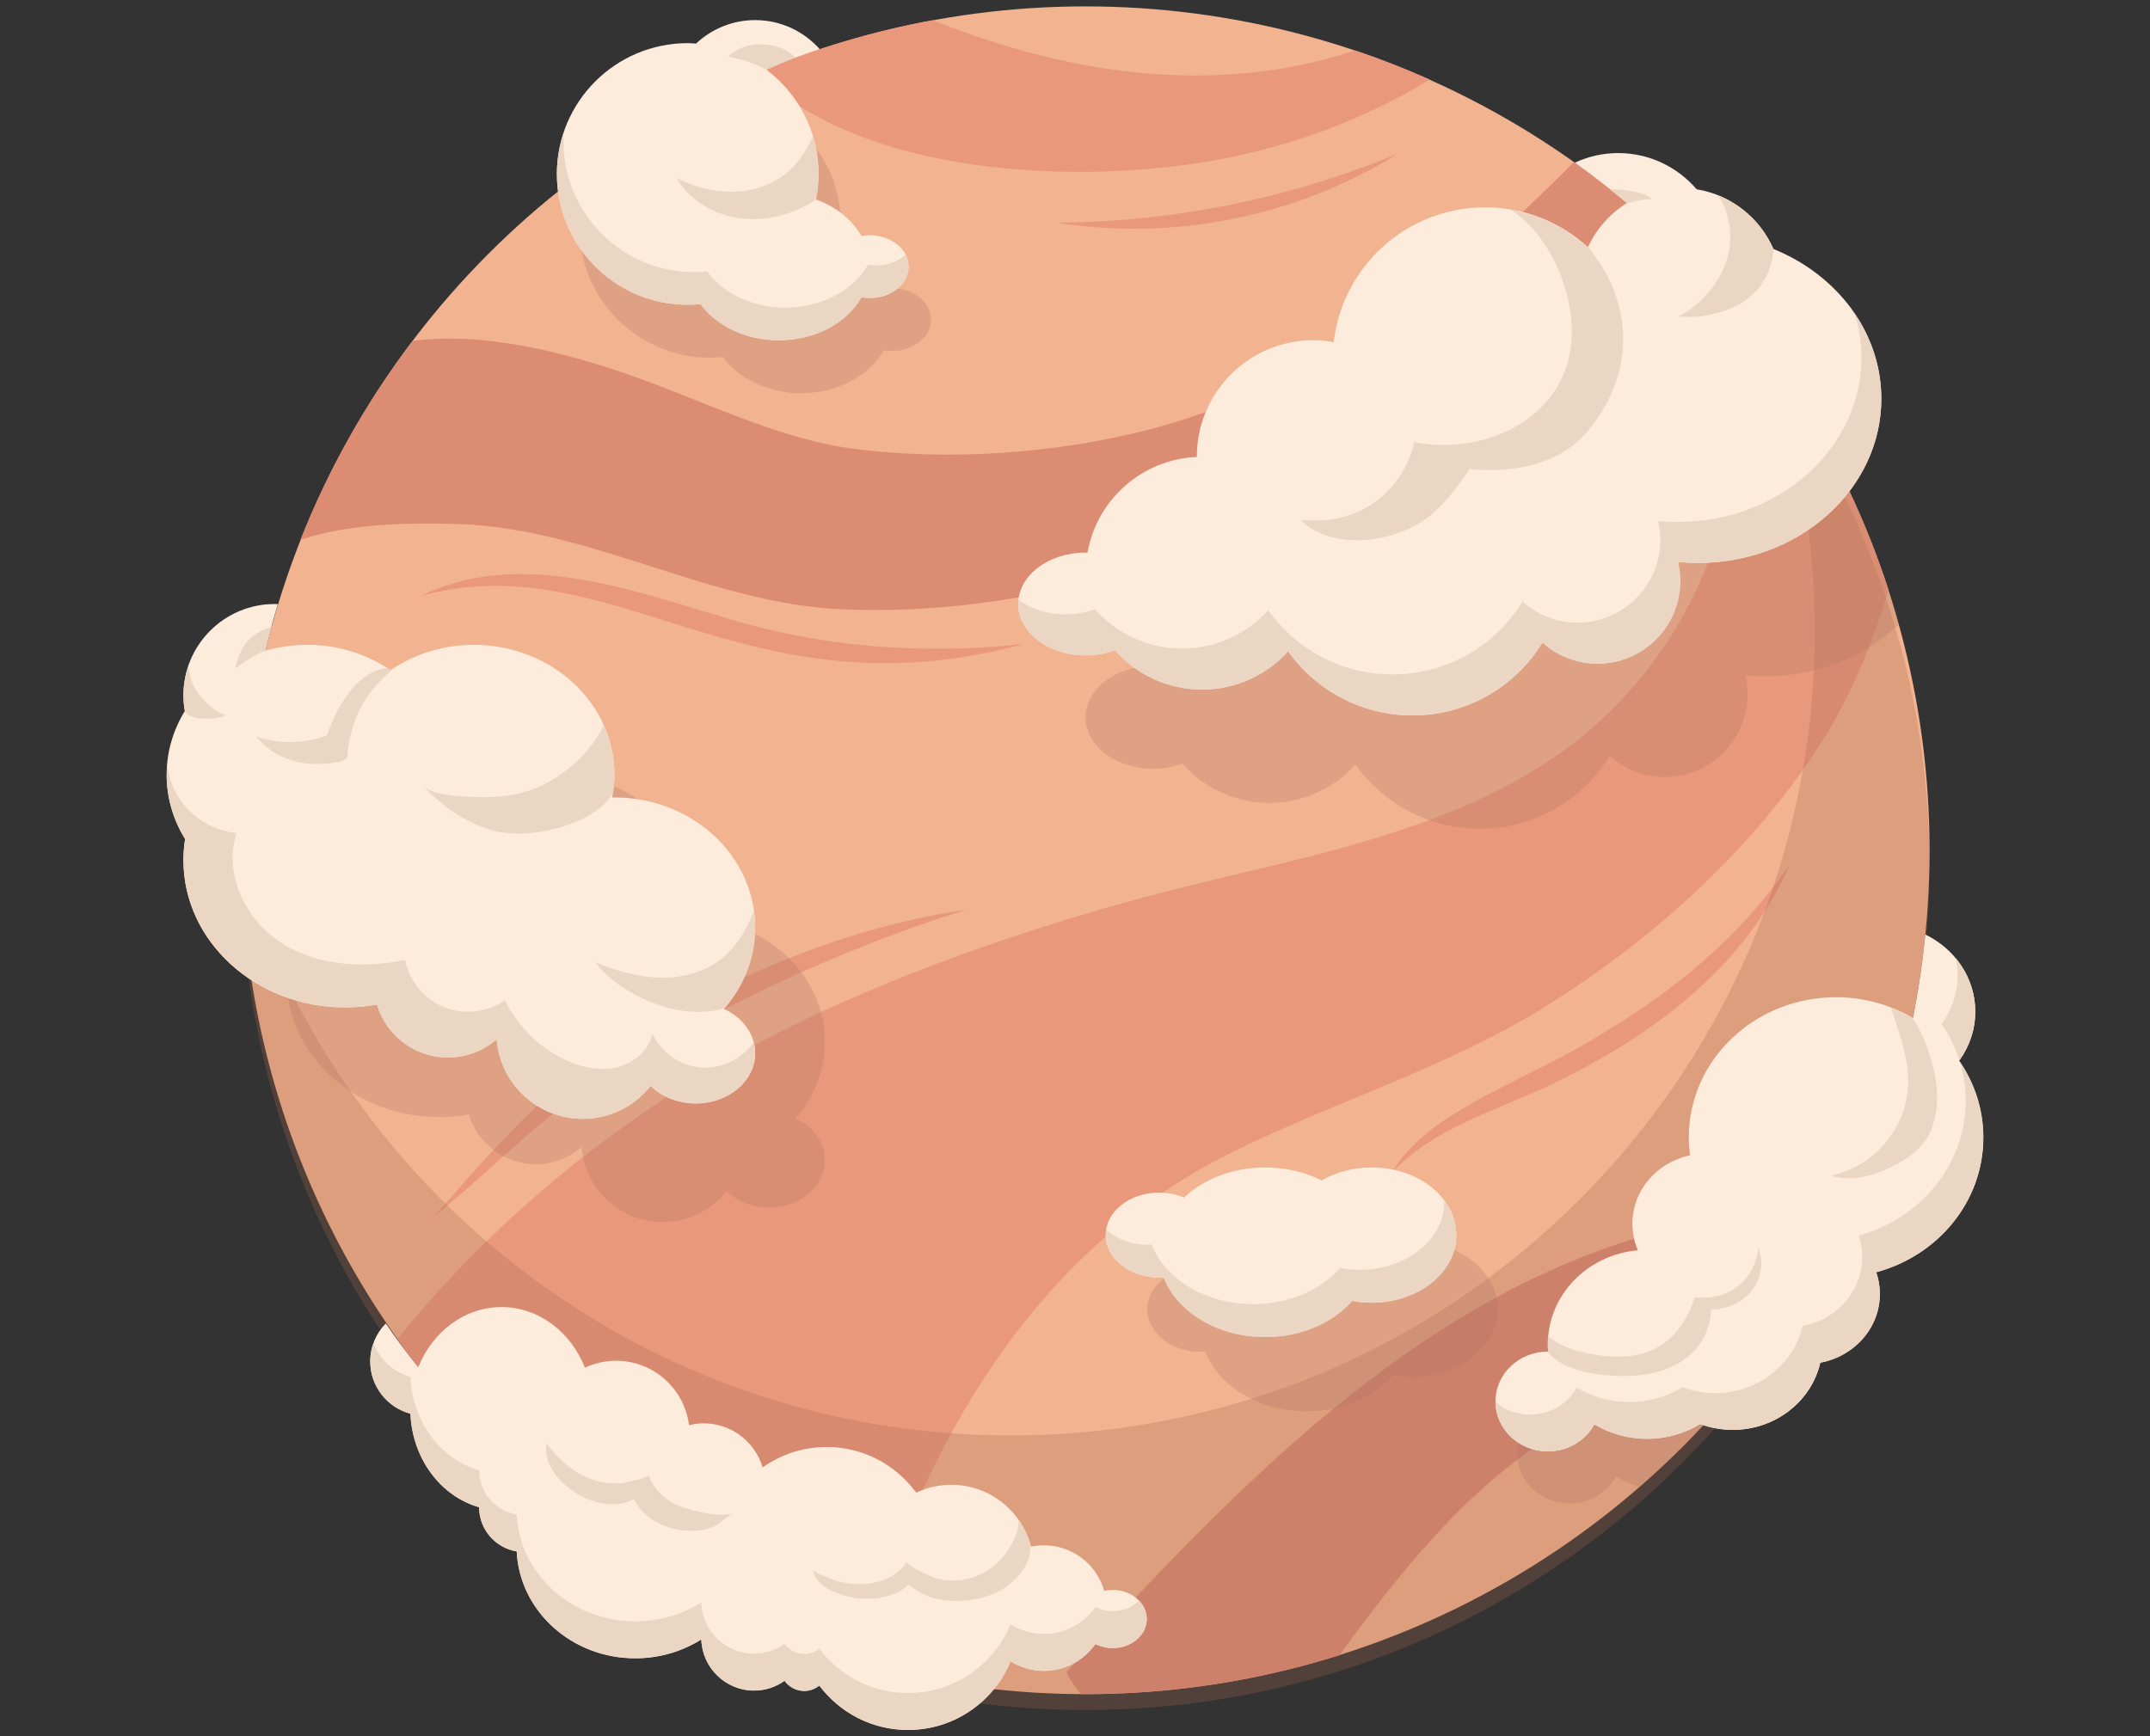 <?xml version="1.0" encoding="utf-8"?>
<!-- Generator: Adobe Illustrator 26.1.0, SVG Export Plug-In . SVG Version: 6.00 Build 0)  -->
<svg version="1.1" id="圖層_1" xmlns="http://www.w3.org/2000/svg" xmlns:xlink="http://www.w3.org/1999/xlink" x="0px" y="0px"
	 viewBox="0 0 464.26 375" style="enable-background:new 0 0 464.26 375;" xml:space="preserve">
<rect x="0" y="0" width="464.26" height="375" fill="#333333" stroke="none"/>
<style type="text/css">
	.st0{fill:#9FD5C9;}
	.st1{fill:#AFBF84;}
	.st2{opacity:0.23;fill:#5F6A3D;}
	.st3{fill:#CBE7E1;}
	.st4{fill:#A5B375;}
	.st5{opacity:0.09;fill:#3D4420;}
	.st6{fill:#FFFBEE;}
	.st7{fill:#E6E2D5;}
	.st8{fill:#EACDBB;}
	.st9{fill:#EDD9D1;}
	.st10{fill:#D6B8A8;}
	.st11{fill:#CFB2A5;}
	.st12{fill:#DBC5BE;}
	.st13{fill:#B0968C;}
	.st14{opacity:0.13;fill:#492A21;}
	.st15{fill:#F1B390;}
	.st16{fill:#E9987B;}
	.st17{fill:#DD8C74;}
	.st18{opacity:0.27;fill:#A8644F;}
	.st19{opacity:0.28;fill:#B17461;}
	.st20{fill:#FDECDC;}
	.st21{fill:#EBD6C4;}
	.st22{fill:#E7977A;}
	.st23{fill:#D8866C;}
	.st24{fill:#E9CA84;}
	.st25{fill:#DBA76C;}
	.st26{fill:#DBB76E;}
	.st27{fill:#CB8F54;}
	.st28{fill:#CB725A;}
	.st29{fill:#B85F4A;}
	.st30{fill:#F5DAAA;}
	.st31{fill:#F2A890;}
	.st32{opacity:0.19;fill:#CB8F54;}
	.st33{fill:#E5BF9C;}
	.st34{fill:#CC9F76;}
	.st35{fill:#DFA68F;}
	.st36{fill:#BC885D;}
	.st37{opacity:0.16;fill:#582A14;}
	.st38{fill:#E2B890;}
	.st39{fill:#F5DBC5;}
	.st40{fill:#DFAF87;}
	.st41{opacity:0.29;fill:#582A14;}
</style>
<g>
	<circle class="st15" cx="234.4" cy="183.64" r="182.26"/>
	<path class="st16" d="M93.79,262.65c11.22-12.54,22.17-25.94,36.62-35.09c23.75-15.02,50.14-26.91,78.07-31.07
		c-26.67,8.44-51.93,20.28-75.82,34.71C118.2,239.7,106.89,252.16,93.79,262.65L93.79,262.65z"/>
	<path class="st16" d="M264.91,249.44c22.97-11.58,47.4-18.62,69.35-32.4c21.77-13.68,41.13-30.98,55.73-51.71
		c8.38-11.9,13.87-24.62,17.81-37.92c-7.65-23.6-19.97-45.1-35.89-63.38c3.48,11.86,4.2,24.36,2.45,36.57
		c-3.4,23.77-16.15,46.42-36.08,61.04c-23.33,17.11-52.73,22.58-80.54,29.42c-27.09,6.66-54.39,15.64-79.67,27.14
		c-35.56,16.19-67.14,40.36-91.47,70.02c-0.27,0.33-0.54,0.63-0.81,0.95c23.93,33.64,59.01,58.8,99.84,70.11
		C197.89,315.36,221.24,271.46,264.91,249.44z"/>
	<path class="st17" d="M355.03,266.89c-50.62,14.8-88.92,55.27-124.63,94.08c-0.27,0.29,0.88,2.2,2.94,4.91
		c0.36,0,0.71,0.01,1.06,0.01c19.12,0,37.54-2.95,54.86-8.41c4.04-5.67,8.26-11.21,12.67-16.59c9.28-11.3,19.52-22.04,31.88-29.85
		c11.51-7.28,24.46-11.72,37.45-15.52c1.1-0.32,4.22-0.9,8.24-1.61c8.21-10.78,15.24-22.5,20.91-34.97c-0.91-0.42-1.9-0.75-3-0.94
		C385.86,255.92,366.2,263.63,355.03,266.89z"/>
	<path class="st16" d="M386.48,186.63c-9.25,21.78-29.37,36.8-50.11,46.9c-12.29,6.12-26.12,9.52-35.87,19.74
		c2.42-3.97,5.86-7.33,9.63-10.12c11.35-8.02,24.56-12.64,36.21-20.14C361.99,213.68,376.21,201.83,386.48,186.63L386.48,186.63z"/>
	<path class="st18" d="M383.08,81.63c5.71,17.2,8.8,35.59,8.8,54.71c0,95.92-77.76,173.69-173.69,173.69
		c-78.16,0-144.26-51.63-166.06-122.64c0.18,100.51,81.7,181.93,182.25,181.93c100.66,0,182.26-81.6,182.26-182.26
		C416.65,147.77,404.22,111.39,383.08,81.63z"/>
	<path class="st17" d="M98.73,113.17c28.87,0.86,54.62,17.34,83.55,18.45c35.31,1.36,70.65-8.3,101.56-25.42
		c27.13-15.03,50.92-35.66,70.96-59.38c-4.76-4.19-9.74-8.15-14.92-11.83c-8.99,9.14-21.77,20.74-23.67,22.25
		c-12.68,10.02-26.64,17-40.65,24.85c-25.18,14.11-62.79,18.59-91.27,14.83c-17-2.24-33.5-10.92-49.76-16.43
		c-13.65-4.63-30.37-8.83-45.45-6.85C79.18,86.7,71,101.13,64.87,116.6c5.56-1.91,11.98-2.83,18.03-3.24
		C88.95,112.95,94.64,113.05,98.73,113.17z"/>
	<path class="st16" d="M168.76,20.23c23.61,17.82,64.87,19.33,92.58,14.55c16.71-2.88,32.91-8.78,47.41-17.59
		c-5.25-2.35-10.62-4.46-16.12-6.31c-15.06,5.06-31.43,6.41-47.3,4.77c-15.08-1.56-29.85-5.67-43.94-11.28
		c-12.9,2.36-25.32,6.08-37.12,11C164.96,16.88,166.41,18.46,168.76,20.23z"/>
	<path class="st19" d="M192.66,62.25c-0.62,0-1.22,0.06-1.8,0.16c-1.98-3.5-5.48-6.31-9.82-7.88c0.35-1.79,0.55-3.63,0.55-5.52
		c0-36.73-56.5-35.64-56.5,0c0,15.6,12.65,28.25,28.25,28.25c0.93,0,1.85-0.05,2.76-0.14c3.43,4.67,9.7,7.81,16.9,7.81
		c7.94,0,14.76-3.81,17.86-9.28c0.58,0.1,1.18,0.16,1.8,0.16c4.63,0,8.38-3.03,8.38-6.78C201.04,65.28,197.29,62.25,192.66,62.25z"
		/>
	<path class="st19" d="M171.78,241.58c3.96-4.53,6.34-10.29,6.34-16.57c0-14.59-12.81-26.42-28.6-26.42c-0.16,0-0.31,0.02-0.47,0.02
		c0.29-1.51,0.47-3.05,0.47-4.64c0-14.59-12.81-26.42-28.6-26.42c-6.34,0-12.17,1.93-16.92,5.15c-4.74-3.22-10.58-5.15-16.92-5.15
		c-2.98,0-5.85,0.42-8.55,1.2c0.77-3.19,1.63-6.36,2.58-9.48c-0.22-0.01-0.43-0.03-0.64-0.03c-10.26,0-18.58,8.32-18.58,18.58
		c0,1.09,0.1,2.16,0.28,3.2c-2.34,3.83-3.69,8.25-3.69,12.96c0,4.75,1.38,9.2,3.75,13.05c-0.22,1.41-0.34,2.84-0.34,4.3
		c0,16.53,14.72,29.94,32.88,29.94c2.21,0,4.38-0.2,6.47-0.58c1.86,6.22,7.62,10.76,14.45,10.76c3.79,0,7.24-1.41,9.89-3.71
		c0.71,9.06,8.27,16.19,17.51,16.19c5.6,0,10.58-2.63,13.8-6.71c2.21,2.2,5.5,3.59,9.17,3.59c6.66,0,12.06-4.57,12.06-10.22
		C178.12,246.69,175.55,243.31,171.78,241.58z"/>
	<path class="st20" d="M240.25,343.39c-0.63,0-1.23,0.07-1.81,0.2c-1.62-5.68-6.83-9.84-13.03-9.84c-0.95,0-1.88,0.11-2.78,0.3
		c-1.98-7.69-8.93-13.37-17.24-13.37c-2.7,0-5.26,0.62-7.55,1.7c-4.36-5.97-11.38-9.86-19.34-9.86c-5.16,0-9.92,1.64-13.82,4.42
		c-1.62-5.5-6.7-9.53-12.73-9.53c-1.1,0-2.16,0.15-3.17,0.4c-0.97-7.84-7.65-13.92-15.76-13.92c-2.4,0-4.67,0.55-6.71,1.5
		c-3.06-7.71-9.97-13.09-18.02-13.09c-8.01,0-14.89,5.34-17.98,12.99c-2.45-3.06-4.79-6.21-7.01-9.46c-2.07,2.11-3.35,5-3.35,8.2
		c0,5.42,3.68,9.97,8.68,11.31c0.43,9.78,6.59,17.87,14.83,20.19c0,4.81,3.52,8.79,8.12,9.55c0.62,12.84,11.83,23.08,25.6,23.08
		c5.28,0,10.18-1.51,14.26-4.08c0.2,6.13,5.22,11.05,11.4,11.05c2.46,0,4.72-0.79,6.58-2.11c0.95,1.32,2.49,2.19,4.25,2.19
		c1.23,0,2.35-0.44,3.25-1.16c4.37,5.81,11.3,9.59,19.14,9.59c10.01,0,18.57-6.13,22.17-14.84c2.09,1.31,4.55,2.08,7.19,2.08
		c4.6,0,8.66-2.3,11.11-5.8c1.1,0.55,2.37,0.87,3.73,0.87c4.07,0,7.37-2.81,7.37-6.27S244.32,343.39,240.25,343.39z"/>
	<path class="st20" d="M156.33,217.91c4.2-4.82,6.73-10.93,6.73-17.6c0-15.5-13.6-28.07-30.38-28.07c-0.17,0-0.33,0.02-0.5,0.02
		c0.31-1.6,0.5-3.24,0.5-4.92c0-15.5-13.6-28.07-30.38-28.07c-6.73,0-12.93,2.05-17.97,5.47c-5.04-3.42-11.24-5.47-17.97-5.47
		c-3.17,0-6.22,0.45-9.09,1.28c0.82-3.39,1.73-6.75,2.74-10.07c-0.23-0.01-0.45-0.03-0.68-0.03c-10.9,0-19.73,8.83-19.73,19.73
		c0,1.16,0.11,2.29,0.3,3.4c-2.49,4.07-3.92,8.76-3.92,13.77c0,5.05,1.46,9.77,3.98,13.86c-0.24,1.49-0.36,3.02-0.36,4.57
		c0,17.56,15.64,31.8,34.92,31.8c2.35,0,4.65-0.22,6.87-0.62c1.98,6.61,8.1,11.43,15.35,11.43c4.02,0,7.69-1.49,10.5-3.94
		c0.76,9.62,8.79,17.19,18.6,17.19c5.95,0,11.24-2.79,14.66-7.13c2.35,2.33,5.84,3.81,9.74,3.81c7.08,0,12.81-4.86,12.81-10.85
		C163.07,223.34,160.34,219.75,156.33,217.91z"/>
	<path class="st20" d="M187.82,50.81c-0.62,0-1.22,0.06-1.8,0.16c-1.98-3.5-5.48-6.31-9.82-7.88c0.35-1.79,0.55-3.63,0.55-5.52
		c0-9.27-4.49-17.48-11.39-22.63c3.82-1.57,7.71-3.01,11.65-4.32c-3.42-3.84-8.39-6.28-13.94-6.28c-4.95,0-9.43,1.94-12.77,5.07
		c-0.6-0.04-1.19-0.09-1.8-0.09c-15.6,0-28.25,12.65-28.25,28.25s12.65,28.25,28.25,28.25c0.93,0,1.85-0.05,2.76-0.14
		c3.43,4.67,9.7,7.81,16.9,7.81c7.94,0,14.76-3.81,17.86-9.28c0.58,0.1,1.18,0.16,1.8,0.16c4.63,0,8.38-3.03,8.38-6.78
		C196.2,53.84,192.44,50.81,187.82,50.81z"/>
	<path class="st21" d="M151.36,230.55c-4.45-0.35-8.61-3.25-10.46-7.31c-0.78,3.69-4.15,6.47-7.83,7.3
		c-3.68,0.83-7.57-0.05-10.98-1.64c-5.65-2.63-10.34-7.26-13.05-12.86c-3.77,2.63-8.88,3.2-13.14,1.49
		c-4.26-1.72-7.54-5.68-8.43-10.19c-9.03,1.83-18.93,1.27-26.69-3.68c-7.76-4.95-12.62-15.01-9.69-23.74
		c-4.67-0.44-9.11-2.96-11.88-6.75c-1.73-2.37-2.79-5.22-3.09-8.14c-0.07,0.76-0.12,1.54-0.12,2.32c0,5.05,1.46,9.77,3.98,13.86
		c-0.24,1.49-0.36,3.02-0.36,4.57c0,17.56,15.64,31.8,34.92,31.8c2.35,0,4.65-0.22,6.87-0.62c1.98,6.61,8.1,11.43,15.35,11.43
		c4.02,0,7.69-1.49,10.5-3.94c0.76,9.62,8.79,17.19,18.6,17.19c5.95,0,11.24-2.79,14.66-7.13c2.35,2.33,5.84,3.81,9.74,3.81
		c7.08,0,12.81-4.86,12.81-10.85c0-0.82-0.13-1.61-0.34-2.37C160.24,228.73,155.75,230.9,151.36,230.55z"/>
	<path class="st21" d="M153.33,208.7c-1.1,0.6-2.24,1.07-3.39,1.44c-7.03,2.24-14.81,0.47-21.4-2.38c2.1,3.02,5.21,5.18,8.42,6.96
		c5.53,3.07,13.13,5.02,19.5,3.03c4.12-4.79,6.61-10.84,6.61-17.44c0-1.21-0.11-2.4-0.27-3.58
		C160.91,201.69,157.93,206.22,153.33,208.7z"/>
	<path class="st21" d="M114.11,170.79c-4.14,1.34-8.34,1.54-12.65,1.31c-2.7-0.14-8.34-0.44-10.28-2.51c4.01,4.27,9,7.91,14.68,9.63
		c7.01,2.12,17.09-0.02,23.05-4.21c1.4-0.99,2.52-2.22,3.4-3.6c0.22-1.33,0.37-2.68,0.37-4.06c0-3.83-0.84-7.48-2.34-10.81
		C127.58,162.98,120.55,168.71,114.11,170.79z"/>
	<path class="st21" d="M46.14,155.14c0.91-0.09,1.81-0.3,2.67-0.68c-0.31,0.14-1.32-0.51-1.6-0.65c-0.5-0.25-0.89-0.52-1.33-0.89
		c-0.93-0.78-1.84-1.61-2.6-2.56c-0.94-1.17-1.68-2.34-2.08-3.82c-0.26-0.96-0.62-2.52-0.24-3.48c-0.86,2.22-1.35,4.62-1.35,7.14
		c0,1.08,0.1,2.14,0.27,3.17c0.2,1.24,2.26,1.7,3.29,1.78C44.15,155.2,45.16,155.24,46.14,155.14z"/>
	<path class="st21" d="M76.3,148.44c-2.52,2.84-4.52,6.75-5.66,10.36c-4.86,1.87-10.39,1.96-15.31,0.25
		c2.96,3.81,7.6,5.78,12.35,5.95c1.19,0.04,7.21-0.05,7.32-1.63c0-0.06,0.01-0.11,0.01-0.17c0.3-3.94,1.46-7.83,3.38-11.28
		c1.59-2.85,3.98-5.13,6.32-7.39c-0.12,0.08-0.25,0.15-0.37,0.23c-0.27-0.19-0.56-0.35-0.84-0.53c-1.03,0.23-2.1,0.45-2.67,0.74
		C79.13,145.83,77.57,147.01,76.3,148.44z"/>
	<path class="st19" d="M354.61,59.61c3.87,2.76,7.62,5.68,11.26,8.72c-3.67,2.27-6.62,5.58-8.43,9.54
		c-5.85-5.35-13.65-8.61-22.2-8.61c-16.9,0-30.81,12.73-32.71,29.11c-1.43-0.25-2.9-0.41-4.4-0.41c-13.89,0-25.15,11.26-25.15,25.15
		c0,0.02,0,0.04,0,0.06c-11.88,0.52-21.6,9.25-23.62,20.68c-0.14,0-0.27-0.02-0.41-0.02c-8.03,0-14.54,4.97-14.54,11.1
		c0,6.13,6.51,11.1,14.54,11.1c2.27,0,4.42-0.41,6.33-1.12c4.61,5.2,11.32,8.5,18.82,8.5c7.38,0,14-3.2,18.6-8.27
		c5.97,8.38,15.76,13.85,26.83,13.85c11.88,0,22.29-6.29,28.08-15.73c3.16,2.82,7.31,4.55,11.88,4.55c9.87,0,17.87-8,17.87-17.87
		c0-1.41-0.18-2.78-0.49-4.1c1.42,0.14,2.87,0.22,4.33,0.22c11.38,0,21.63-4.31,28.85-11.2c-8.14-29.38-23.45-55.79-43.94-77.2
		c-0.71-0.07-1.43-0.12-2.16-0.12C360.61,57.54,357.45,58.3,354.61,59.61z"/>
	<path class="st20" d="M382.94,53.77c-2.92-6.72-9.12-11.68-16.58-12.89c-4.1-4.78-10.16-7.82-16.95-7.82
		c-3.34,0-6.49,0.75-9.34,2.07c3.87,2.76,7.62,5.68,11.26,8.72c-3.67,2.27-6.62,5.58-8.43,9.54c-5.85-5.35-13.65-8.61-22.2-8.61
		c-16.9,0-30.81,12.73-32.71,29.11c-1.43-0.25-2.9-0.41-4.4-0.41c-13.89,0-25.15,11.26-25.15,25.15c0,0.02,0,0.04,0,0.06
		c-11.88,0.52-21.6,9.25-23.62,20.68c-0.14,0-0.27-0.02-0.41-0.02c-8.03,0-14.54,4.97-14.54,11.1c0,6.13,6.51,11.1,14.54,11.1
		c2.27,0,4.42-0.41,6.33-1.12c4.61,5.2,11.32,8.5,18.82,8.5c7.38,0,14-3.2,18.6-8.27c5.97,8.38,15.76,13.85,26.83,13.85
		c11.88,0,22.29-6.29,28.08-15.73c3.16,2.82,7.31,4.55,11.88,4.55c9.87,0,17.87-8,17.87-17.87c0-1.41-0.18-2.78-0.49-4.1
		c1.42,0.14,2.87,0.22,4.33,0.22c21.86,0,39.58-15.88,39.58-35.48C406.24,71.71,396.67,59.33,382.94,53.77z"/>
	<path class="st19" d="M411.16,228.22c-3.15-1.01-6.51-1.57-10.01-1.57c-17.56,0-31.8,13.56-31.8,30.28c0,1.31,0.12,2.59,0.29,3.86
		c-7.13,1.49-12.47,7.54-12.47,14.78c0,2.03,0.43,3.97,1.19,5.74c-10.9,0.95-19.45,9.67-19.45,20.31c0,0.53,0.04,1.05,0.08,1.57
		c-0.03,0-0.06,0-0.08,0c-6.25,0-11.31,4.82-11.31,10.77c0,5.95,5.06,10.77,11.31,10.77c4.38,0,8.17-2.37,10.05-5.84
		c1.58,0.94,3.29,1.7,5.11,2.23C381.66,297.06,401.95,264.84,411.16,228.22z"/>
	<path class="st20" d="M428.27,245.67c0-6.12-1.92-11.81-5.21-16.58c2.18-3.01,3.47-6.65,3.47-10.58c0-7.29-4.39-13.59-10.78-16.67
		c-0.61,6.1-1.51,12.11-2.7,18.02c-4.83-2.82-10.5-4.48-16.58-4.48c-17.56,0-31.8,13.56-31.8,30.28c0,1.31,0.12,2.59,0.29,3.86
		c-7.13,1.49-12.47,7.54-12.47,14.78c0,2.03,0.43,3.97,1.19,5.74c-10.9,0.95-19.45,9.67-19.45,20.31c0,0.53,0.04,1.05,0.08,1.57
		c-0.03,0-0.06,0-0.08,0c-6.25,0-11.31,4.82-11.31,10.77c0,5.95,5.06,10.77,11.31,10.77c4.38,0,8.17-2.37,10.05-5.84
		c3.3,1.97,7.19,3.13,11.37,3.13c4.23,0,8.16-1.18,11.48-3.19c2.17,0.8,4.53,1.26,7,1.26c9.29,0,17.04-6.22,18.94-14.52
		c7.33-1.35,12.86-7.49,12.86-14.86c0-1.63-0.28-3.19-0.78-4.67C418.48,271.18,428.27,259.52,428.27,245.67z"/>
	<path class="st21" d="M419.25,221.14c1.66,2.41,2.97,5.05,3.86,7.87c2.15-2.99,3.42-6.6,3.42-10.5c0-4.34-1.56-8.32-4.17-11.49
		c0.23,1.15,0.36,2.33,0.36,3.54C422.73,214.5,421.43,218.13,419.25,221.14z"/>
	<path class="st21" d="M428.27,245.67c0-6.04-1.88-11.65-5.08-16.38c0.82,2.68,1.27,5.5,1.27,8.43c0,13.86-9.78,25.51-23.12,29.11
		c0.5,1.47,0.78,3.04,0.78,4.67c0,7.37-5.54,13.51-12.86,14.86c-1.9,8.3-9.65,14.52-18.94,14.52c-2.47,0-4.82-0.46-7-1.26
		c-3.32,2.01-7.25,3.19-11.48,3.19c-4.18,0-8.08-1.16-11.37-3.13c-1.88,3.47-5.67,5.84-10.05,5.84c-2.88,0-5.5-1.03-7.5-2.72
		c0.06,5.9,5.1,10.67,11.31,10.67c4.38,0,8.17-2.37,10.05-5.84c3.3,1.97,7.19,3.13,11.37,3.13c4.23,0,8.16-1.18,11.48-3.19
		c2.17,0.8,4.53,1.26,7,1.26c9.29,0,17.04-6.22,18.94-14.52c7.33-1.35,12.86-7.49,12.86-14.86c0-1.63-0.28-3.19-0.78-4.67
		C418.48,271.18,428.27,259.52,428.27,245.67z"/>
	<path class="st21" d="M189.24,57.32c-0.62,0-1.22-0.06-1.8-0.16c-3.11,5.47-9.93,9.28-17.86,9.28c-7.2,0-13.47-3.14-16.9-7.81
		c-0.91,0.09-1.83,0.14-2.76,0.14c-15.6,0-28.25-12.65-28.25-28.25c0-0.69,0.05-1.37,0.1-2.05c-0.97,2.86-1.52,5.91-1.52,9.09
		c0,15.6,12.65,28.25,28.25,28.25c0.93,0,1.85-0.05,2.76-0.14c3.43,4.67,9.7,7.81,16.9,7.81c7.94,0,14.76-3.81,17.86-9.28
		c0.58,0.1,1.18,0.16,1.8,0.16c4.63,0,8.38-3.03,8.38-6.78c0-0.92-0.23-1.8-0.64-2.6C194.02,56.41,191.76,57.32,189.24,57.32z"/>
	<path class="st21" d="M164.24,40.43c-5.93,1.94-12.58,0.85-18.15-1.98c3.04,5.38,9.22,8.55,15.38,8.86
		c5.26,0.26,10.4-1.32,14.75-4.21c-0.01,0-0.02-0.01-0.03-0.01c0.35-1.79,0.55-3.63,0.55-5.52c0-2.82-0.42-5.55-1.19-8.12
		c-1.26,2.74-3.06,5.55-5.02,7.32C168.72,38.41,166.56,39.67,164.24,40.43z"/>
	<path class="st21" d="M165.45,15.09c1.94-0.79,4.31-1.98,6.31-2.65c-1.82-2.04-4.85-2.88-7.8-2.88c-2.62,0-5,1.02-6.77,2.68
		c1.36,0.25,2.72,0.58,4.02,0.98C162.69,13.69,164.11,14.32,165.45,15.09z"/>
	<path class="st21" d="M50.82,144.37c2.64-1.93,4.26-2.96,6.48-3.84c0.42-1.74,0.87-3.47,1.34-5.2
		C54.77,136.64,51.91,138.8,50.82,144.37z"/>
	<path class="st21" d="M400.46,67.69c0.95,3.04,1.48,6.24,1.48,9.55c0,19.59-17.72,35.48-39.58,35.48c-1.46,0-2.91-0.08-4.33-0.22
		c0.31,1.32,0.49,2.69,0.49,4.1c0,9.87-8,17.87-17.87,17.87c-4.57,0-8.72-1.73-11.88-4.55c-5.79,9.43-16.2,15.73-28.08,15.73
		c-11.07,0-20.86-5.47-26.83-13.85c-4.6,5.07-11.22,8.27-18.6,8.27c-7.5,0-14.21-3.3-18.82-8.5c-1.92,0.71-4.06,1.12-6.33,1.12
		c-3.96,0-7.55-1.21-10.17-3.18c-0.03,0.31-0.06,0.62-0.06,0.94c0,6.13,6.51,11.1,14.54,11.1c2.27,0,4.42-0.41,6.33-1.12
		c4.61,5.2,11.32,8.5,18.82,8.5c7.38,0,14-3.2,18.6-8.27c5.97,8.38,15.76,13.85,26.83,13.85c11.88,0,22.29-6.29,28.08-15.73
		c3.16,2.82,7.31,4.55,11.88,4.55c9.87,0,17.87-8,17.87-17.87c0-1.41-0.18-2.78-0.49-4.1c1.42,0.14,2.87,0.22,4.33,0.22
		c21.86,0,39.58-15.88,39.58-35.48C406.24,79.35,404.11,73.06,400.46,67.69z"/>
	<path class="st21" d="M240.25,347.96c-1.36,0-2.64-0.32-3.73-0.87c-2.45,3.5-6.51,5.8-11.11,5.8c-2.64,0-5.1-0.77-7.19-2.08
		c-3.6,8.71-12.16,14.84-22.17,14.84c-7.84,0-14.77-3.77-19.14-9.59c-0.9,0.71-2.01,1.16-3.25,1.16c-1.75,0-3.29-0.87-4.25-2.19
		c-1.86,1.32-4.12,2.11-6.58,2.11c-6.18,0-11.2-4.92-11.4-11.05c-4.08,2.57-8.98,4.08-14.26,4.08c-13.77,0-24.98-10.24-25.6-23.08
		c-4.6-0.76-8.11-4.74-8.12-9.55c-8.24-2.32-14.4-10.4-14.83-20.19c-3.7-1-6.67-3.75-7.97-7.31c-0.45,1.24-0.71,2.57-0.71,3.97
		c0,5.42,3.68,9.97,8.68,11.31c0.43,9.78,6.59,17.87,14.83,20.19c0,4.81,3.52,8.79,8.12,9.55c0.62,12.84,11.83,23.08,25.6,23.08
		c5.28,0,10.18-1.51,14.26-4.08c0.2,6.13,5.22,11.05,11.4,11.05c2.46,0,4.72-0.79,6.58-2.11c0.95,1.32,2.49,2.19,4.25,2.19
		c1.23,0,2.35-0.44,3.25-1.16c4.37,5.81,11.3,9.59,19.14,9.59c10.01,0,18.57-6.13,22.17-14.84c2.09,1.31,4.55,2.08,7.19,2.08
		c4.6,0,8.66-2.3,11.11-5.8c1.1,0.55,2.37,0.87,3.73,0.87c4.07,0,7.37-2.81,7.37-6.27c0-1.51-0.63-2.9-1.68-3.99
		C244.59,347.07,242.54,347.96,240.25,347.96z"/>
	<path class="st21" d="M339.41,71.93c-0.14,17.67-18.04,26.7-34.02,23.56c-1.17,5.37-4.48,10.24-9.03,13.31
		c-4.65,3.14-10.08,4.05-15.57,3.46c7.42,7.42,22.48,4.68,29.3-2.03c1.44-1.42,3.4-3.19,7.31-8.95c8.9,1,19.24-0.87,25.18-7.86
		c5.7-6.71,8.94-15.12,7.65-24.02c-0.68-4.74-2.45-9.31-5.02-12.89c-0.97-1.36-1.13-1.97-2.34-3.12c-0.56-0.54-2.13-1.67-2.71-2.2
		c-4.06-2.99-8.83-5.06-14.01-5.93C334.56,50.62,339.49,62.42,339.41,71.93z"/>
	<path class="st21" d="M372.84,56.23c-1.6,5.05-5.72,9.68-10.4,12.13c3.42,0.33,6.08-0.07,9.3-1.03c4.37-1.3,7.88-3.91,9.8-7.94
		c0.9-1.9,1.32-3.77,1.41-5.61c0,0-0.01,0-0.01,0c-2.29-5.27-6.6-9.44-11.94-11.59C373.7,46.22,374.32,51.57,372.84,56.23z"/>
	<path class="st21" d="M354.46,41.79c-2.22-0.64-4.53-0.93-6.84-0.93c1.24,0.99,2.49,1.97,3.7,2.99c-0.18,0.11-0.35,0.23-0.52,0.35
		c1.87-0.77,3.89-1.18,5.91-1.17C356.17,42.35,355.29,42.03,354.46,41.79z"/>
	<path class="st21" d="M214.9,337.96c-0.91,0.79-1.91,1.46-3,2c-2.81,1.38-6.09,1.73-9.15,1.08c-1.21-0.25-2.3-0.89-3.43-1.39
		c-1.29-0.57-2.54-1.28-3.59-2.23c-0.97,1.59-3.11,3.17-4.84,3.8c-2.67,0.97-5.57,1.13-8.36,0.64c-1.29-0.23-2.58-0.55-3.75-1.12
		c-0.41-0.2-3.14-1.2-3.14-1.67c0,1.89,2.06,3.54,3.59,4.34c1.78,0.92,3.75,1.51,5.74,1.76c3.65,0.46,8.27-0.18,11.06-2.77
		c0.04-0.04,0.09-0.08,0.14-0.09c0.1-0.02,0.19,0.05,0.27,0.11c4.32,3.55,9.91,3.99,15.21,2.75c3.87-0.91,7.26-3.05,9.46-6.4
		c1.07-1.64,1.38-3.25,1.45-4.94c-0.55-2.01-1.44-3.88-2.6-5.54c-0.06,0.75-0.07,1.51-0.18,1.92
		C218.94,333.18,217.24,335.93,214.9,337.96z"/>
	<path class="st21" d="M158.52,326.86c-1.18,0.24-3.26,2.44-4.71,2.98c-2.02,0.75-3.94,0.91-6.11,0.7
		c-4.45-0.43-8.82-2.64-10.84-6.8c-7.02,4.22-20.17-3.72-18.87-12.04c2.61,3.51,5.99,6.62,10.26,7.96c1.98,0.62,4.09,0.85,6.15,0.65
		c0.52-0.05,5.84-1.16,5.64-1.78c1.08,3.25,3.89,5.78,7.13,6.89C150.72,326.64,154.78,327.62,158.52,326.86z"/>
	<path class="st21" d="M411.14,239.46c-0.32,1.02-0.72,2.03-1.2,3.02c-2.99,6.09-8.1,9.87-14.58,11.49
		c4.51,1.26,8.6,0.13,12.78-1.81c3.62-1.67,7.28-4.27,8.84-8.08c2.49-6.08,1.1-12.77-1.12-18.59c-0.75-1.98-1.7-4.02-3-5.73
		c-1.44-0.83-2.96-1.54-4.54-2.15C410.58,224.87,413.56,231.65,411.14,239.46z"/>
	<path class="st21" d="M345.39,296.87c4.66,0.53,9.48,0.54,13.91-1.01c6.08-2.12,9.85-6.66,10.23-13.04c3.3,0,6.63-1.43,8.7-4.01
		c2.07-2.57,2.73-6.28,1.42-9.32c-0.24,3.26-1.92,6.39-4.51,8.39c-2.71,2.09-5.9,2.6-9.22,2.29c-1.13,3.83-3.47,7.77-6.83,10.09
		c-4.57,3.16-10.24,3.15-15.47,2.18c-3.27-0.61-6.33-1.52-8.99-3.57c-0.11-0.09-0.22-0.16-0.33-0.22c-0.05,0.55-0.08,1.11-0.08,1.68
		c0,0.53,0.04,1.05,0.08,1.57c-0.03,0-0.06,0-0.08,0c-0.03,0-0.07,0-0.1,0C336.6,295.1,341.81,296.46,345.39,296.87z"/>
	<path class="st16" d="M90.8,128.73c20.85-10.21,44.48-1.66,65.2,4.51c21.01,6.54,42.97,8.23,64.88,5.88
		C160.87,155.43,132.39,117.2,90.8,128.73L90.8,128.73z"/>
	<path class="st19" d="M305.15,268.18c-4.03,0-7.75,1.05-10.77,2.81c-3.53-1.77-7.7-2.81-12.19-2.81c-7.04,0-13.34,2.54-17.55,6.52
		c-1.61-0.69-3.45-1.08-5.41-1.08c-6.35,0-11.49,4.1-11.49,9.17c0,5.06,5.15,9.17,11.49,9.17c0.35,0,0.69-0.02,1.02-0.04
		c2.9,7.47,11.62,12.89,21.93,12.89c7.77,0,14.63-3.09,18.78-7.81c1.34,0.25,2.73,0.4,4.17,0.4c10.11,0,18.31-6.54,18.31-14.61
		C323.47,274.72,315.27,268.18,305.15,268.18z"/>
	<path class="st20" d="M296.17,252.14c-4.03,0-7.75,1.05-10.77,2.81c-3.53-1.77-7.7-2.81-12.19-2.81c-7.04,0-13.34,2.54-17.55,6.52
		c-1.61-0.69-3.45-1.08-5.41-1.08c-6.35,0-11.49,4.1-11.49,9.17c0,5.06,5.15,9.17,11.49,9.17c0.35,0,0.69-0.02,1.02-0.04
		c2.9,7.47,11.62,12.89,21.93,12.89c7.77,0,14.63-3.09,18.78-7.81c1.34,0.25,2.73,0.4,4.17,0.4c10.11,0,18.31-6.54,18.31-14.61
		C314.48,258.68,306.28,252.14,296.17,252.14z"/>
	<path class="st21" d="M311.83,259.2c0.01,0.15,0.03,0.29,0.03,0.44c0,8.07-8.2,14.61-18.31,14.61c-1.44,0-2.83-0.15-4.17-0.4
		c-4.15,4.72-11.01,7.81-18.78,7.81c-10.31,0-19.04-5.42-21.93-12.89c-0.34,0.02-0.68,0.04-1.02,0.04c-3.51,0-6.66-1.26-8.76-3.24
		c-0.06,0.39-0.1,0.78-0.1,1.18c0,5.06,5.15,9.17,11.49,9.17c0.35,0,0.69-0.02,1.02-0.04c2.9,7.47,11.62,12.89,21.93,12.89
		c7.77,0,14.63-3.09,18.78-7.81c1.34,0.25,2.73,0.4,4.17,0.4c10.11,0,18.31-6.54,18.31-14.61
		C314.48,263.98,313.5,261.4,311.83,259.2z"/>
	<path class="st16" d="M228.28,48.09c25.27-0.18,50.12-5.22,73.47-14.85C280.21,46.73,253.38,52.14,228.28,48.09L228.28,48.09z"/>
</g>
</svg>
